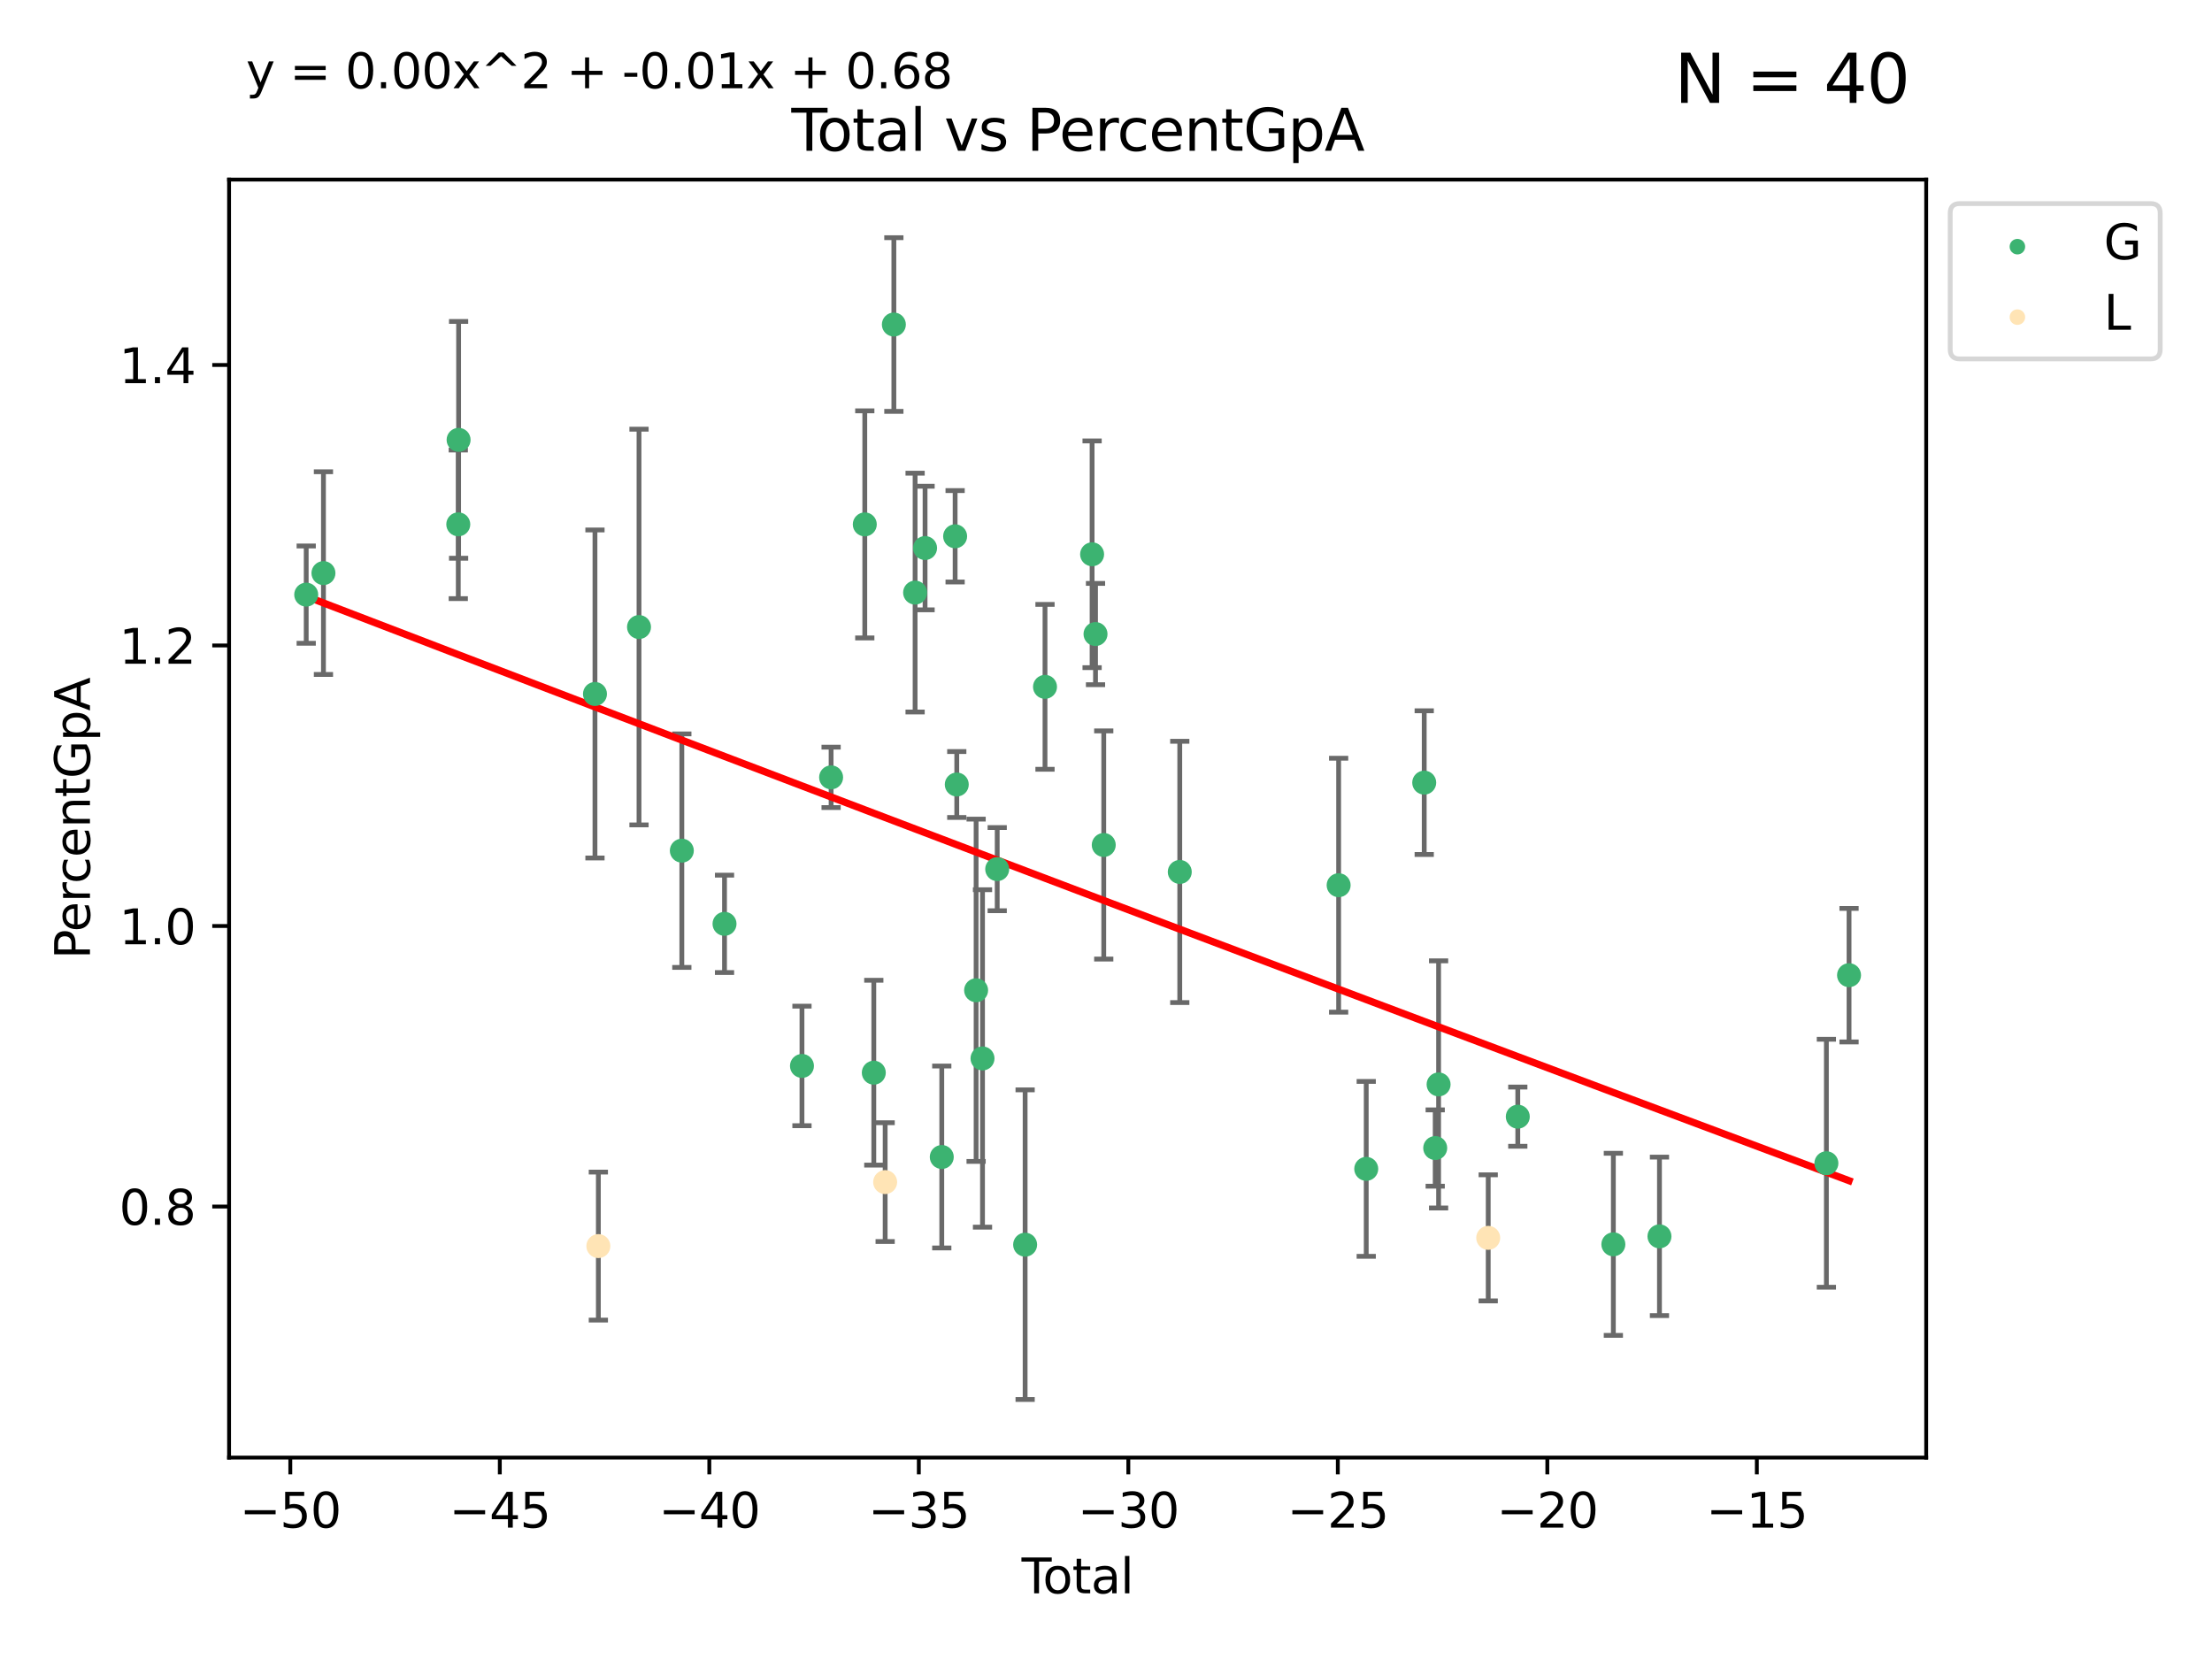 <?xml version="1.0" encoding="utf-8" standalone="no"?>
<!DOCTYPE svg PUBLIC "-//W3C//DTD SVG 1.1//EN"
  "http://www.w3.org/Graphics/SVG/1.1/DTD/svg11.dtd">
<svg xmlns:xlink="http://www.w3.org/1999/xlink" width="460.8pt" height="345.6pt" viewBox="0 0 460.8 345.6" xmlns="http://www.w3.org/2000/svg" version="1.1">
 <defs>
  <style type="text/css">*{stroke-linejoin: round; stroke-linecap: butt}</style>
 </defs>
 <g id="figure_1">
  <g id="patch_1">
   <path d="M 0 345.6 
L 460.8 345.6 
L 460.8 0 
L 0 0 
z
" style="fill: #ffffff"/>
  </g>
  <g id="axes_1">
   <g id="patch_2">
    <path d="M 47.72 303.64 
L 401.26 303.64 
L 401.26 37.411 
L 47.72 37.411 
z
" style="fill: #ffffff"/>
   </g>
   <g id="PathCollection_1">
    <defs>
     <path id="m8db651900d" d="M 0 1.118 
C 0.297 1.118 0.581 1 0.791 0.791 
C 1 0.581 1.118 0.297 1.118 0 
C 1.118 -0.297 1 -0.581 0.791 -0.791 
C 0.581 -1 0.297 -1.118 0 -1.118 
C -0.297 -1.118 -0.581 -1 -0.791 -0.791 
C -1 -0.581 -1.118 -0.297 -1.118 0 
C -1.118 0.297 -1 0.581 -0.791 0.791 
C -0.581 1 -0.297 1.118 0 1.118 
z
" style="stroke: #3cb371"/>
    </defs>
    <g clip-path="url(#pb68d96c25f)">
     <use xlink:href="#m8db651900d" x="63.79" y="123.872" style="fill: #3cb371; stroke: #3cb371"/>
     <use xlink:href="#m8db651900d" x="67.381" y="119.387" style="fill: #3cb371; stroke: #3cb371"/>
     <use xlink:href="#m8db651900d" x="95.468" y="109.229" style="fill: #3cb371; stroke: #3cb371"/>
     <use xlink:href="#m8db651900d" x="95.535" y="91.63" style="fill: #3cb371; stroke: #3cb371"/>
     <use xlink:href="#m8db651900d" x="123.943" y="144.568" style="fill: #3cb371; stroke: #3cb371"/>
     <use xlink:href="#m8db651900d" x="133.118" y="130.623" style="fill: #3cb371; stroke: #3cb371"/>
     <use xlink:href="#m8db651900d" x="142.038" y="177.207" style="fill: #3cb371; stroke: #3cb371"/>
     <use xlink:href="#m8db651900d" x="150.931" y="192.454" style="fill: #3cb371; stroke: #3cb371"/>
     <use xlink:href="#m8db651900d" x="167.065" y="222.054" style="fill: #3cb371; stroke: #3cb371"/>
     <use xlink:href="#m8db651900d" x="173.134" y="161.938" style="fill: #3cb371; stroke: #3cb371"/>
     <use xlink:href="#m8db651900d" x="180.151" y="109.24" style="fill: #3cb371; stroke: #3cb371"/>
     <use xlink:href="#m8db651900d" x="182.029" y="223.459" style="fill: #3cb371; stroke: #3cb371"/>
     <use xlink:href="#m8db651900d" x="186.208" y="67.604" style="fill: #3cb371; stroke: #3cb371"/>
     <use xlink:href="#m8db651900d" x="190.633" y="123.449" style="fill: #3cb371; stroke: #3cb371"/>
     <use xlink:href="#m8db651900d" x="192.708" y="114.166" style="fill: #3cb371; stroke: #3cb371"/>
     <use xlink:href="#m8db651900d" x="196.189" y="241.024" style="fill: #3cb371; stroke: #3cb371"/>
     <use xlink:href="#m8db651900d" x="198.97" y="111.717" style="fill: #3cb371; stroke: #3cb371"/>
     <use xlink:href="#m8db651900d" x="199.313" y="163.427" style="fill: #3cb371; stroke: #3cb371"/>
     <use xlink:href="#m8db651900d" x="203.342" y="206.291" style="fill: #3cb371; stroke: #3cb371"/>
     <use xlink:href="#m8db651900d" x="204.675" y="220.493" style="fill: #3cb371; stroke: #3cb371"/>
     <use xlink:href="#m8db651900d" x="207.737" y="181.058" style="fill: #3cb371; stroke: #3cb371"/>
     <use xlink:href="#m8db651900d" x="213.553" y="259.29" style="fill: #3cb371; stroke: #3cb371"/>
     <use xlink:href="#m8db651900d" x="217.694" y="143.083" style="fill: #3cb371; stroke: #3cb371"/>
     <use xlink:href="#m8db651900d" x="227.504" y="115.469" style="fill: #3cb371; stroke: #3cb371"/>
     <use xlink:href="#m8db651900d" x="228.216" y="132.085" style="fill: #3cb371; stroke: #3cb371"/>
     <use xlink:href="#m8db651900d" x="229.931" y="176.025" style="fill: #3cb371; stroke: #3cb371"/>
     <use xlink:href="#m8db651900d" x="245.768" y="181.639" style="fill: #3cb371; stroke: #3cb371"/>
     <use xlink:href="#m8db651900d" x="278.862" y="184.404" style="fill: #3cb371; stroke: #3cb371"/>
     <use xlink:href="#m8db651900d" x="284.612" y="243.496" style="fill: #3cb371; stroke: #3cb371"/>
     <use xlink:href="#m8db651900d" x="296.691" y="163.037" style="fill: #3cb371; stroke: #3cb371"/>
     <use xlink:href="#m8db651900d" x="298.981" y="239.157" style="fill: #3cb371; stroke: #3cb371"/>
     <use xlink:href="#m8db651900d" x="299.686" y="225.904" style="fill: #3cb371; stroke: #3cb371"/>
     <use xlink:href="#m8db651900d" x="316.184" y="232.623" style="fill: #3cb371; stroke: #3cb371"/>
     <use xlink:href="#m8db651900d" x="336.092" y="259.217" style="fill: #3cb371; stroke: #3cb371"/>
     <use xlink:href="#m8db651900d" x="345.697" y="257.557" style="fill: #3cb371; stroke: #3cb371"/>
     <use xlink:href="#m8db651900d" x="380.469" y="242.326" style="fill: #3cb371; stroke: #3cb371"/>
     <use xlink:href="#m8db651900d" x="385.19" y="203.147" style="fill: #3cb371; stroke: #3cb371"/>
    </g>
   </g>
   <g id="PathCollection_2">
    <defs>
     <path id="m737d427200" d="M 0 1.118 
C 0.297 1.118 0.581 1 0.791 0.791 
C 1 0.581 1.118 0.297 1.118 0 
C 1.118 -0.297 1 -0.581 0.791 -0.791 
C 0.581 -1 0.297 -1.118 0 -1.118 
C -0.297 -1.118 -0.581 -1 -0.791 -0.791 
C -1 -0.581 -1.118 -0.297 -1.118 0 
C -1.118 0.297 -1 0.581 -0.791 0.791 
C -0.581 1 -0.297 1.118 0 1.118 
z
" style="stroke: #ffe4b5"/>
    </defs>
    <g clip-path="url(#pb68d96c25f)">
     <use xlink:href="#m737d427200" x="124.649" y="259.583" style="fill: #ffe4b5; stroke: #ffe4b5"/>
     <use xlink:href="#m737d427200" x="184.394" y="246.254" style="fill: #ffe4b5; stroke: #ffe4b5"/>
     <use xlink:href="#m737d427200" x="310.023" y="257.868" style="fill: #ffe4b5; stroke: #ffe4b5"/>
    </g>
   </g>
   <g id="matplotlib.axis_1">
    <g id="xtick_1">
     <g id="line2d_1">
      <defs>
       <path id="md9a088b89c" d="M 0 0 
L 0 3.5 
" style="stroke: #000000; stroke-width: 0.8"/>
      </defs>
      <g>
       <use xlink:href="#md9a088b89c" x="60.476" y="303.64" style="stroke: #000000; stroke-width: 0.8"/>
      </g>
     </g>
     <g id="text_1">
      <!-- −50 -->
      <g transform="translate(49.923 318.238)scale(0.1 -0.1)">
       <defs>
        <path id="DejaVuSans-2212" d="M 678 2272 
L 4684 2272 
L 4684 1741 
L 678 1741 
L 678 2272 
z
" transform="scale(0.016)"/>
        <path id="DejaVuSans-35" d="M 691 4666 
L 3169 4666 
L 3169 4134 
L 1269 4134 
L 1269 2991 
Q 1406 3038 1543 3061 
Q 1681 3084 1819 3084 
Q 2600 3084 3056 2656 
Q 3513 2228 3513 1497 
Q 3513 744 3044 326 
Q 2575 -91 1722 -91 
Q 1428 -91 1123 -41 
Q 819 9 494 109 
L 494 744 
Q 775 591 1075 516 
Q 1375 441 1709 441 
Q 2250 441 2565 725 
Q 2881 1009 2881 1497 
Q 2881 1984 2565 2268 
Q 2250 2553 1709 2553 
Q 1456 2553 1204 2497 
Q 953 2441 691 2322 
L 691 4666 
z
" transform="scale(0.016)"/>
        <path id="DejaVuSans-30" d="M 2034 4250 
Q 1547 4250 1301 3770 
Q 1056 3291 1056 2328 
Q 1056 1369 1301 889 
Q 1547 409 2034 409 
Q 2525 409 2770 889 
Q 3016 1369 3016 2328 
Q 3016 3291 2770 3770 
Q 2525 4250 2034 4250 
z
M 2034 4750 
Q 2819 4750 3233 4129 
Q 3647 3509 3647 2328 
Q 3647 1150 3233 529 
Q 2819 -91 2034 -91 
Q 1250 -91 836 529 
Q 422 1150 422 2328 
Q 422 3509 836 4129 
Q 1250 4750 2034 4750 
z
" transform="scale(0.016)"/>
       </defs>
       <use xlink:href="#DejaVuSans-2212"/>
       <use xlink:href="#DejaVuSans-35" x="83.789"/>
       <use xlink:href="#DejaVuSans-30" x="147.412"/>
      </g>
     </g>
    </g>
    <g id="xtick_2">
     <g id="line2d_2">
      <g>
       <use xlink:href="#md9a088b89c" x="104.119" y="303.64" style="stroke: #000000; stroke-width: 0.8"/>
      </g>
     </g>
     <g id="text_2">
      <!-- −45 -->
      <g transform="translate(93.567 318.238)scale(0.1 -0.1)">
       <defs>
        <path id="DejaVuSans-34" d="M 2419 4116 
L 825 1625 
L 2419 1625 
L 2419 4116 
z
M 2253 4666 
L 3047 4666 
L 3047 1625 
L 3713 1625 
L 3713 1100 
L 3047 1100 
L 3047 0 
L 2419 0 
L 2419 1100 
L 313 1100 
L 313 1709 
L 2253 4666 
z
" transform="scale(0.016)"/>
       </defs>
       <use xlink:href="#DejaVuSans-2212"/>
       <use xlink:href="#DejaVuSans-34" x="83.789"/>
       <use xlink:href="#DejaVuSans-35" x="147.412"/>
      </g>
     </g>
    </g>
    <g id="xtick_3">
     <g id="line2d_3">
      <g>
       <use xlink:href="#md9a088b89c" x="147.763" y="303.64" style="stroke: #000000; stroke-width: 0.8"/>
      </g>
     </g>
     <g id="text_3">
      <!-- −40 -->
      <g transform="translate(137.21 318.238)scale(0.1 -0.1)">
       <use xlink:href="#DejaVuSans-2212"/>
       <use xlink:href="#DejaVuSans-34" x="83.789"/>
       <use xlink:href="#DejaVuSans-30" x="147.412"/>
      </g>
     </g>
    </g>
    <g id="xtick_4">
     <g id="line2d_4">
      <g>
       <use xlink:href="#md9a088b89c" x="191.406" y="303.64" style="stroke: #000000; stroke-width: 0.8"/>
      </g>
     </g>
     <g id="text_4">
      <!-- −35 -->
      <g transform="translate(180.854 318.238)scale(0.1 -0.1)">
       <defs>
        <path id="DejaVuSans-33" d="M 2597 2516 
Q 3050 2419 3304 2112 
Q 3559 1806 3559 1356 
Q 3559 666 3084 287 
Q 2609 -91 1734 -91 
Q 1441 -91 1130 -33 
Q 819 25 488 141 
L 488 750 
Q 750 597 1062 519 
Q 1375 441 1716 441 
Q 2309 441 2620 675 
Q 2931 909 2931 1356 
Q 2931 1769 2642 2001 
Q 2353 2234 1838 2234 
L 1294 2234 
L 1294 2753 
L 1863 2753 
Q 2328 2753 2575 2939 
Q 2822 3125 2822 3475 
Q 2822 3834 2567 4026 
Q 2313 4219 1838 4219 
Q 1578 4219 1281 4162 
Q 984 4106 628 3988 
L 628 4550 
Q 988 4650 1302 4700 
Q 1616 4750 1894 4750 
Q 2613 4750 3031 4423 
Q 3450 4097 3450 3541 
Q 3450 3153 3228 2886 
Q 3006 2619 2597 2516 
z
" transform="scale(0.016)"/>
       </defs>
       <use xlink:href="#DejaVuSans-2212"/>
       <use xlink:href="#DejaVuSans-33" x="83.789"/>
       <use xlink:href="#DejaVuSans-35" x="147.412"/>
      </g>
     </g>
    </g>
    <g id="xtick_5">
     <g id="line2d_5">
      <g>
       <use xlink:href="#md9a088b89c" x="235.05" y="303.64" style="stroke: #000000; stroke-width: 0.8"/>
      </g>
     </g>
     <g id="text_5">
      <!-- −30 -->
      <g transform="translate(224.497 318.238)scale(0.1 -0.1)">
       <use xlink:href="#DejaVuSans-2212"/>
       <use xlink:href="#DejaVuSans-33" x="83.789"/>
       <use xlink:href="#DejaVuSans-30" x="147.412"/>
      </g>
     </g>
    </g>
    <g id="xtick_6">
     <g id="line2d_6">
      <g>
       <use xlink:href="#md9a088b89c" x="278.693" y="303.64" style="stroke: #000000; stroke-width: 0.8"/>
      </g>
     </g>
     <g id="text_6">
      <!-- −25 -->
      <g transform="translate(268.141 318.238)scale(0.1 -0.1)">
       <defs>
        <path id="DejaVuSans-32" d="M 1228 531 
L 3431 531 
L 3431 0 
L 469 0 
L 469 531 
Q 828 903 1448 1529 
Q 2069 2156 2228 2338 
Q 2531 2678 2651 2914 
Q 2772 3150 2772 3378 
Q 2772 3750 2511 3984 
Q 2250 4219 1831 4219 
Q 1534 4219 1204 4116 
Q 875 4013 500 3803 
L 500 4441 
Q 881 4594 1212 4672 
Q 1544 4750 1819 4750 
Q 2544 4750 2975 4387 
Q 3406 4025 3406 3419 
Q 3406 3131 3298 2873 
Q 3191 2616 2906 2266 
Q 2828 2175 2409 1742 
Q 1991 1309 1228 531 
z
" transform="scale(0.016)"/>
       </defs>
       <use xlink:href="#DejaVuSans-2212"/>
       <use xlink:href="#DejaVuSans-32" x="83.789"/>
       <use xlink:href="#DejaVuSans-35" x="147.412"/>
      </g>
     </g>
    </g>
    <g id="xtick_7">
     <g id="line2d_7">
      <g>
       <use xlink:href="#md9a088b89c" x="322.336" y="303.64" style="stroke: #000000; stroke-width: 0.8"/>
      </g>
     </g>
     <g id="text_7">
      <!-- −20 -->
      <g transform="translate(311.784 318.238)scale(0.1 -0.1)">
       <use xlink:href="#DejaVuSans-2212"/>
       <use xlink:href="#DejaVuSans-32" x="83.789"/>
       <use xlink:href="#DejaVuSans-30" x="147.412"/>
      </g>
     </g>
    </g>
    <g id="xtick_8">
     <g id="line2d_8">
      <g>
       <use xlink:href="#md9a088b89c" x="365.98" y="303.64" style="stroke: #000000; stroke-width: 0.8"/>
      </g>
     </g>
     <g id="text_8">
      <!-- −15 -->
      <g transform="translate(355.428 318.238)scale(0.1 -0.1)">
       <defs>
        <path id="DejaVuSans-31" d="M 794 531 
L 1825 531 
L 1825 4091 
L 703 3866 
L 703 4441 
L 1819 4666 
L 2450 4666 
L 2450 531 
L 3481 531 
L 3481 0 
L 794 0 
L 794 531 
z
" transform="scale(0.016)"/>
       </defs>
       <use xlink:href="#DejaVuSans-2212"/>
       <use xlink:href="#DejaVuSans-31" x="83.789"/>
       <use xlink:href="#DejaVuSans-35" x="147.412"/>
      </g>
     </g>
    </g>
    <g id="text_9">
     <!-- Total -->
     <g transform="translate(212.813 331.917)scale(0.1 -0.1)">
      <defs>
       <path id="DejaVuSans-54" d="M -19 4666 
L 3928 4666 
L 3928 4134 
L 2272 4134 
L 2272 0 
L 1638 0 
L 1638 4134 
L -19 4134 
L -19 4666 
z
" transform="scale(0.016)"/>
       <path id="DejaVuSans-6f" d="M 1959 3097 
Q 1497 3097 1228 2736 
Q 959 2375 959 1747 
Q 959 1119 1226 758 
Q 1494 397 1959 397 
Q 2419 397 2687 759 
Q 2956 1122 2956 1747 
Q 2956 2369 2687 2733 
Q 2419 3097 1959 3097 
z
M 1959 3584 
Q 2709 3584 3137 3096 
Q 3566 2609 3566 1747 
Q 3566 888 3137 398 
Q 2709 -91 1959 -91 
Q 1206 -91 779 398 
Q 353 888 353 1747 
Q 353 2609 779 3096 
Q 1206 3584 1959 3584 
z
" transform="scale(0.016)"/>
       <path id="DejaVuSans-74" d="M 1172 4494 
L 1172 3500 
L 2356 3500 
L 2356 3053 
L 1172 3053 
L 1172 1153 
Q 1172 725 1289 603 
Q 1406 481 1766 481 
L 2356 481 
L 2356 0 
L 1766 0 
Q 1100 0 847 248 
Q 594 497 594 1153 
L 594 3053 
L 172 3053 
L 172 3500 
L 594 3500 
L 594 4494 
L 1172 4494 
z
" transform="scale(0.016)"/>
       <path id="DejaVuSans-61" d="M 2194 1759 
Q 1497 1759 1228 1600 
Q 959 1441 959 1056 
Q 959 750 1161 570 
Q 1363 391 1709 391 
Q 2188 391 2477 730 
Q 2766 1069 2766 1631 
L 2766 1759 
L 2194 1759 
z
M 3341 1997 
L 3341 0 
L 2766 0 
L 2766 531 
Q 2569 213 2275 61 
Q 1981 -91 1556 -91 
Q 1019 -91 701 211 
Q 384 513 384 1019 
Q 384 1609 779 1909 
Q 1175 2209 1959 2209 
L 2766 2209 
L 2766 2266 
Q 2766 2663 2505 2880 
Q 2244 3097 1772 3097 
Q 1472 3097 1187 3025 
Q 903 2953 641 2809 
L 641 3341 
Q 956 3463 1253 3523 
Q 1550 3584 1831 3584 
Q 2591 3584 2966 3190 
Q 3341 2797 3341 1997 
z
" transform="scale(0.016)"/>
       <path id="DejaVuSans-6c" d="M 603 4863 
L 1178 4863 
L 1178 0 
L 603 0 
L 603 4863 
z
" transform="scale(0.016)"/>
      </defs>
      <use xlink:href="#DejaVuSans-54"/>
      <use xlink:href="#DejaVuSans-6f" x="44.084"/>
      <use xlink:href="#DejaVuSans-74" x="105.266"/>
      <use xlink:href="#DejaVuSans-61" x="144.475"/>
      <use xlink:href="#DejaVuSans-6c" x="205.754"/>
     </g>
    </g>
   </g>
   <g id="matplotlib.axis_2">
    <g id="ytick_1">
     <g id="line2d_9">
      <defs>
       <path id="m14e44b4a8f" d="M 0 0 
L -3.5 0 
" style="stroke: #000000; stroke-width: 0.8"/>
      </defs>
      <g>
       <use xlink:href="#m14e44b4a8f" x="47.72" y="251.345" style="stroke: #000000; stroke-width: 0.8"/>
      </g>
     </g>
     <g id="text_10">
      <!-- 0.8 -->
      <g transform="translate(24.817 255.144)scale(0.1 -0.1)">
       <defs>
        <path id="DejaVuSans-2e" d="M 684 794 
L 1344 794 
L 1344 0 
L 684 0 
L 684 794 
z
" transform="scale(0.016)"/>
        <path id="DejaVuSans-38" d="M 2034 2216 
Q 1584 2216 1326 1975 
Q 1069 1734 1069 1313 
Q 1069 891 1326 650 
Q 1584 409 2034 409 
Q 2484 409 2743 651 
Q 3003 894 3003 1313 
Q 3003 1734 2745 1975 
Q 2488 2216 2034 2216 
z
M 1403 2484 
Q 997 2584 770 2862 
Q 544 3141 544 3541 
Q 544 4100 942 4425 
Q 1341 4750 2034 4750 
Q 2731 4750 3128 4425 
Q 3525 4100 3525 3541 
Q 3525 3141 3298 2862 
Q 3072 2584 2669 2484 
Q 3125 2378 3379 2068 
Q 3634 1759 3634 1313 
Q 3634 634 3220 271 
Q 2806 -91 2034 -91 
Q 1263 -91 848 271 
Q 434 634 434 1313 
Q 434 1759 690 2068 
Q 947 2378 1403 2484 
z
M 1172 3481 
Q 1172 3119 1398 2916 
Q 1625 2713 2034 2713 
Q 2441 2713 2670 2916 
Q 2900 3119 2900 3481 
Q 2900 3844 2670 4047 
Q 2441 4250 2034 4250 
Q 1625 4250 1398 4047 
Q 1172 3844 1172 3481 
z
" transform="scale(0.016)"/>
       </defs>
       <use xlink:href="#DejaVuSans-30"/>
       <use xlink:href="#DejaVuSans-2e" x="63.623"/>
       <use xlink:href="#DejaVuSans-38" x="95.41"/>
      </g>
     </g>
    </g>
    <g id="ytick_2">
     <g id="line2d_10">
      <g>
       <use xlink:href="#m14e44b4a8f" x="47.72" y="192.906" style="stroke: #000000; stroke-width: 0.8"/>
      </g>
     </g>
     <g id="text_11">
      <!-- 1.0 -->
      <g transform="translate(24.817 196.705)scale(0.1 -0.1)">
       <use xlink:href="#DejaVuSans-31"/>
       <use xlink:href="#DejaVuSans-2e" x="63.623"/>
       <use xlink:href="#DejaVuSans-30" x="95.41"/>
      </g>
     </g>
    </g>
    <g id="ytick_3">
     <g id="line2d_11">
      <g>
       <use xlink:href="#m14e44b4a8f" x="47.72" y="134.466" style="stroke: #000000; stroke-width: 0.8"/>
      </g>
     </g>
     <g id="text_12">
      <!-- 1.2 -->
      <g transform="translate(24.817 138.266)scale(0.1 -0.1)">
       <use xlink:href="#DejaVuSans-31"/>
       <use xlink:href="#DejaVuSans-2e" x="63.623"/>
       <use xlink:href="#DejaVuSans-32" x="95.41"/>
      </g>
     </g>
    </g>
    <g id="ytick_4">
     <g id="line2d_12">
      <g>
       <use xlink:href="#m14e44b4a8f" x="47.72" y="76.027" style="stroke: #000000; stroke-width: 0.8"/>
      </g>
     </g>
     <g id="text_13">
      <!-- 1.4 -->
      <g transform="translate(24.817 79.826)scale(0.1 -0.1)">
       <use xlink:href="#DejaVuSans-31"/>
       <use xlink:href="#DejaVuSans-2e" x="63.623"/>
       <use xlink:href="#DejaVuSans-34" x="95.41"/>
      </g>
     </g>
    </g>
    <g id="text_14">
     <!-- PercentGpA -->
     <g transform="translate(18.737 199.802)rotate(-90)scale(0.1 -0.1)">
      <defs>
       <path id="DejaVuSans-50" d="M 1259 4147 
L 1259 2394 
L 2053 2394 
Q 2494 2394 2734 2622 
Q 2975 2850 2975 3272 
Q 2975 3691 2734 3919 
Q 2494 4147 2053 4147 
L 1259 4147 
z
M 628 4666 
L 2053 4666 
Q 2838 4666 3239 4311 
Q 3641 3956 3641 3272 
Q 3641 2581 3239 2228 
Q 2838 1875 2053 1875 
L 1259 1875 
L 1259 0 
L 628 0 
L 628 4666 
z
" transform="scale(0.016)"/>
       <path id="DejaVuSans-65" d="M 3597 1894 
L 3597 1613 
L 953 1613 
Q 991 1019 1311 708 
Q 1631 397 2203 397 
Q 2534 397 2845 478 
Q 3156 559 3463 722 
L 3463 178 
Q 3153 47 2828 -22 
Q 2503 -91 2169 -91 
Q 1331 -91 842 396 
Q 353 884 353 1716 
Q 353 2575 817 3079 
Q 1281 3584 2069 3584 
Q 2775 3584 3186 3129 
Q 3597 2675 3597 1894 
z
M 3022 2063 
Q 3016 2534 2758 2815 
Q 2500 3097 2075 3097 
Q 1594 3097 1305 2825 
Q 1016 2553 972 2059 
L 3022 2063 
z
" transform="scale(0.016)"/>
       <path id="DejaVuSans-72" d="M 2631 2963 
Q 2534 3019 2420 3045 
Q 2306 3072 2169 3072 
Q 1681 3072 1420 2755 
Q 1159 2438 1159 1844 
L 1159 0 
L 581 0 
L 581 3500 
L 1159 3500 
L 1159 2956 
Q 1341 3275 1631 3429 
Q 1922 3584 2338 3584 
Q 2397 3584 2469 3576 
Q 2541 3569 2628 3553 
L 2631 2963 
z
" transform="scale(0.016)"/>
       <path id="DejaVuSans-63" d="M 3122 3366 
L 3122 2828 
Q 2878 2963 2633 3030 
Q 2388 3097 2138 3097 
Q 1578 3097 1268 2742 
Q 959 2388 959 1747 
Q 959 1106 1268 751 
Q 1578 397 2138 397 
Q 2388 397 2633 464 
Q 2878 531 3122 666 
L 3122 134 
Q 2881 22 2623 -34 
Q 2366 -91 2075 -91 
Q 1284 -91 818 406 
Q 353 903 353 1747 
Q 353 2603 823 3093 
Q 1294 3584 2113 3584 
Q 2378 3584 2631 3529 
Q 2884 3475 3122 3366 
z
" transform="scale(0.016)"/>
       <path id="DejaVuSans-6e" d="M 3513 2113 
L 3513 0 
L 2938 0 
L 2938 2094 
Q 2938 2591 2744 2837 
Q 2550 3084 2163 3084 
Q 1697 3084 1428 2787 
Q 1159 2491 1159 1978 
L 1159 0 
L 581 0 
L 581 3500 
L 1159 3500 
L 1159 2956 
Q 1366 3272 1645 3428 
Q 1925 3584 2291 3584 
Q 2894 3584 3203 3211 
Q 3513 2838 3513 2113 
z
" transform="scale(0.016)"/>
       <path id="DejaVuSans-47" d="M 3809 666 
L 3809 1919 
L 2778 1919 
L 2778 2438 
L 4434 2438 
L 4434 434 
Q 4069 175 3628 42 
Q 3188 -91 2688 -91 
Q 1594 -91 976 548 
Q 359 1188 359 2328 
Q 359 3472 976 4111 
Q 1594 4750 2688 4750 
Q 3144 4750 3555 4637 
Q 3966 4525 4313 4306 
L 4313 3634 
Q 3963 3931 3569 4081 
Q 3175 4231 2741 4231 
Q 1884 4231 1454 3753 
Q 1025 3275 1025 2328 
Q 1025 1384 1454 906 
Q 1884 428 2741 428 
Q 3075 428 3337 486 
Q 3600 544 3809 666 
z
" transform="scale(0.016)"/>
       <path id="DejaVuSans-70" d="M 1159 525 
L 1159 -1331 
L 581 -1331 
L 581 3500 
L 1159 3500 
L 1159 2969 
Q 1341 3281 1617 3432 
Q 1894 3584 2278 3584 
Q 2916 3584 3314 3078 
Q 3713 2572 3713 1747 
Q 3713 922 3314 415 
Q 2916 -91 2278 -91 
Q 1894 -91 1617 61 
Q 1341 213 1159 525 
z
M 3116 1747 
Q 3116 2381 2855 2742 
Q 2594 3103 2138 3103 
Q 1681 3103 1420 2742 
Q 1159 2381 1159 1747 
Q 1159 1113 1420 752 
Q 1681 391 2138 391 
Q 2594 391 2855 752 
Q 3116 1113 3116 1747 
z
" transform="scale(0.016)"/>
       <path id="DejaVuSans-41" d="M 2188 4044 
L 1331 1722 
L 3047 1722 
L 2188 4044 
z
M 1831 4666 
L 2547 4666 
L 4325 0 
L 3669 0 
L 3244 1197 
L 1141 1197 
L 716 0 
L 50 0 
L 1831 4666 
z
" transform="scale(0.016)"/>
      </defs>
      <use xlink:href="#DejaVuSans-50"/>
      <use xlink:href="#DejaVuSans-65" x="56.678"/>
      <use xlink:href="#DejaVuSans-72" x="118.201"/>
      <use xlink:href="#DejaVuSans-63" x="157.064"/>
      <use xlink:href="#DejaVuSans-65" x="212.045"/>
      <use xlink:href="#DejaVuSans-6e" x="273.568"/>
      <use xlink:href="#DejaVuSans-74" x="336.947"/>
      <use xlink:href="#DejaVuSans-47" x="376.156"/>
      <use xlink:href="#DejaVuSans-70" x="453.646"/>
      <use xlink:href="#DejaVuSans-41" x="517.123"/>
     </g>
    </g>
   </g>
   <g id="LineCollection_1">
    <path d="M 63.79 134.006 
L 63.79 113.739 
" clip-path="url(#pb68d96c25f)" style="fill: none; stroke: #696969"/>
    <path d="M 67.381 140.499 
L 67.381 98.276 
" clip-path="url(#pb68d96c25f)" style="fill: none; stroke: #696969"/>
    <path d="M 95.468 124.708 
L 95.468 93.749 
" clip-path="url(#pb68d96c25f)" style="fill: none; stroke: #696969"/>
    <path d="M 95.535 116.295 
L 95.535 66.966 
" clip-path="url(#pb68d96c25f)" style="fill: none; stroke: #696969"/>
    <path d="M 123.943 178.735 
L 123.943 110.4 
" clip-path="url(#pb68d96c25f)" style="fill: none; stroke: #696969"/>
    <path d="M 133.118 171.838 
L 133.118 89.409 
" clip-path="url(#pb68d96c25f)" style="fill: none; stroke: #696969"/>
    <path d="M 142.038 201.529 
L 142.038 152.885 
" clip-path="url(#pb68d96c25f)" style="fill: none; stroke: #696969"/>
    <path d="M 150.931 202.597 
L 150.931 182.311 
" clip-path="url(#pb68d96c25f)" style="fill: none; stroke: #696969"/>
    <path d="M 167.065 234.504 
L 167.065 209.603 
" clip-path="url(#pb68d96c25f)" style="fill: none; stroke: #696969"/>
    <path d="M 173.134 168.232 
L 173.134 155.644 
" clip-path="url(#pb68d96c25f)" style="fill: none; stroke: #696969"/>
    <path d="M 180.151 132.894 
L 180.151 85.586 
" clip-path="url(#pb68d96c25f)" style="fill: none; stroke: #696969"/>
    <path d="M 182.029 242.714 
L 182.029 204.204 
" clip-path="url(#pb68d96c25f)" style="fill: none; stroke: #696969"/>
    <path d="M 186.208 85.696 
L 186.208 49.513 
" clip-path="url(#pb68d96c25f)" style="fill: none; stroke: #696969"/>
    <path d="M 190.633 148.326 
L 190.633 98.572 
" clip-path="url(#pb68d96c25f)" style="fill: none; stroke: #696969"/>
    <path d="M 192.708 127.041 
L 192.708 101.292 
" clip-path="url(#pb68d96c25f)" style="fill: none; stroke: #696969"/>
    <path d="M 196.189 259.972 
L 196.189 222.077 
" clip-path="url(#pb68d96c25f)" style="fill: none; stroke: #696969"/>
    <path d="M 198.97 121.236 
L 198.97 102.198 
" clip-path="url(#pb68d96c25f)" style="fill: none; stroke: #696969"/>
    <path d="M 199.313 170.292 
L 199.313 156.562 
" clip-path="url(#pb68d96c25f)" style="fill: none; stroke: #696969"/>
    <path d="M 203.342 241.942 
L 203.342 170.64 
" clip-path="url(#pb68d96c25f)" style="fill: none; stroke: #696969"/>
    <path d="M 204.675 255.64 
L 204.675 185.347 
" clip-path="url(#pb68d96c25f)" style="fill: none; stroke: #696969"/>
    <path d="M 207.737 189.72 
L 207.737 172.397 
" clip-path="url(#pb68d96c25f)" style="fill: none; stroke: #696969"/>
    <path d="M 213.553 291.539 
L 213.553 227.042 
" clip-path="url(#pb68d96c25f)" style="fill: none; stroke: #696969"/>
    <path d="M 217.694 160.254 
L 217.694 125.911 
" clip-path="url(#pb68d96c25f)" style="fill: none; stroke: #696969"/>
    <path d="M 227.504 139.085 
L 227.504 91.853 
" clip-path="url(#pb68d96c25f)" style="fill: none; stroke: #696969"/>
    <path d="M 228.216 142.634 
L 228.216 121.535 
" clip-path="url(#pb68d96c25f)" style="fill: none; stroke: #696969"/>
    <path d="M 229.931 199.792 
L 229.931 152.259 
" clip-path="url(#pb68d96c25f)" style="fill: none; stroke: #696969"/>
    <path d="M 245.768 208.854 
L 245.768 154.425 
" clip-path="url(#pb68d96c25f)" style="fill: none; stroke: #696969"/>
    <path d="M 278.862 210.849 
L 278.862 157.959 
" clip-path="url(#pb68d96c25f)" style="fill: none; stroke: #696969"/>
    <path d="M 284.612 261.714 
L 284.612 225.278 
" clip-path="url(#pb68d96c25f)" style="fill: none; stroke: #696969"/>
    <path d="M 296.691 178.003 
L 296.691 148.071 
" clip-path="url(#pb68d96c25f)" style="fill: none; stroke: #696969"/>
    <path d="M 298.981 247.104 
L 298.981 231.211 
" clip-path="url(#pb68d96c25f)" style="fill: none; stroke: #696969"/>
    <path d="M 299.686 251.648 
L 299.686 200.159 
" clip-path="url(#pb68d96c25f)" style="fill: none; stroke: #696969"/>
    <path d="M 316.184 238.789 
L 316.184 226.456 
" clip-path="url(#pb68d96c25f)" style="fill: none; stroke: #696969"/>
    <path d="M 336.092 278.186 
L 336.092 240.248 
" clip-path="url(#pb68d96c25f)" style="fill: none; stroke: #696969"/>
    <path d="M 345.697 274.068 
L 345.697 241.045 
" clip-path="url(#pb68d96c25f)" style="fill: none; stroke: #696969"/>
    <path d="M 380.469 268.152 
L 380.469 216.5 
" clip-path="url(#pb68d96c25f)" style="fill: none; stroke: #696969"/>
    <path d="M 385.19 217.056 
L 385.19 189.239 
" clip-path="url(#pb68d96c25f)" style="fill: none; stroke: #696969"/>
   </g>
   <g id="line2d_13">
    <defs>
     <path id="m6081e7f7b5" d="M 2 0 
L -2 -0 
" style="stroke: #696969"/>
    </defs>
    <g clip-path="url(#pb68d96c25f)">
     <use xlink:href="#m6081e7f7b5" x="63.79" y="134.006" style="fill: #696969; stroke: #696969"/>
     <use xlink:href="#m6081e7f7b5" x="67.381" y="140.499" style="fill: #696969; stroke: #696969"/>
     <use xlink:href="#m6081e7f7b5" x="95.468" y="124.708" style="fill: #696969; stroke: #696969"/>
     <use xlink:href="#m6081e7f7b5" x="95.535" y="116.295" style="fill: #696969; stroke: #696969"/>
     <use xlink:href="#m6081e7f7b5" x="123.943" y="178.735" style="fill: #696969; stroke: #696969"/>
     <use xlink:href="#m6081e7f7b5" x="133.118" y="171.838" style="fill: #696969; stroke: #696969"/>
     <use xlink:href="#m6081e7f7b5" x="142.038" y="201.529" style="fill: #696969; stroke: #696969"/>
     <use xlink:href="#m6081e7f7b5" x="150.931" y="202.597" style="fill: #696969; stroke: #696969"/>
     <use xlink:href="#m6081e7f7b5" x="167.065" y="234.504" style="fill: #696969; stroke: #696969"/>
     <use xlink:href="#m6081e7f7b5" x="173.134" y="168.232" style="fill: #696969; stroke: #696969"/>
     <use xlink:href="#m6081e7f7b5" x="180.151" y="132.894" style="fill: #696969; stroke: #696969"/>
     <use xlink:href="#m6081e7f7b5" x="182.029" y="242.714" style="fill: #696969; stroke: #696969"/>
     <use xlink:href="#m6081e7f7b5" x="186.208" y="85.696" style="fill: #696969; stroke: #696969"/>
     <use xlink:href="#m6081e7f7b5" x="190.633" y="148.326" style="fill: #696969; stroke: #696969"/>
     <use xlink:href="#m6081e7f7b5" x="192.708" y="127.041" style="fill: #696969; stroke: #696969"/>
     <use xlink:href="#m6081e7f7b5" x="196.189" y="259.972" style="fill: #696969; stroke: #696969"/>
     <use xlink:href="#m6081e7f7b5" x="198.97" y="121.236" style="fill: #696969; stroke: #696969"/>
     <use xlink:href="#m6081e7f7b5" x="199.313" y="170.292" style="fill: #696969; stroke: #696969"/>
     <use xlink:href="#m6081e7f7b5" x="203.342" y="241.942" style="fill: #696969; stroke: #696969"/>
     <use xlink:href="#m6081e7f7b5" x="204.675" y="255.64" style="fill: #696969; stroke: #696969"/>
     <use xlink:href="#m6081e7f7b5" x="207.737" y="189.72" style="fill: #696969; stroke: #696969"/>
     <use xlink:href="#m6081e7f7b5" x="213.553" y="291.539" style="fill: #696969; stroke: #696969"/>
     <use xlink:href="#m6081e7f7b5" x="217.694" y="160.254" style="fill: #696969; stroke: #696969"/>
     <use xlink:href="#m6081e7f7b5" x="227.504" y="139.085" style="fill: #696969; stroke: #696969"/>
     <use xlink:href="#m6081e7f7b5" x="228.216" y="142.634" style="fill: #696969; stroke: #696969"/>
     <use xlink:href="#m6081e7f7b5" x="229.931" y="199.792" style="fill: #696969; stroke: #696969"/>
     <use xlink:href="#m6081e7f7b5" x="245.768" y="208.854" style="fill: #696969; stroke: #696969"/>
     <use xlink:href="#m6081e7f7b5" x="278.862" y="210.849" style="fill: #696969; stroke: #696969"/>
     <use xlink:href="#m6081e7f7b5" x="284.612" y="261.714" style="fill: #696969; stroke: #696969"/>
     <use xlink:href="#m6081e7f7b5" x="296.691" y="178.003" style="fill: #696969; stroke: #696969"/>
     <use xlink:href="#m6081e7f7b5" x="298.981" y="247.104" style="fill: #696969; stroke: #696969"/>
     <use xlink:href="#m6081e7f7b5" x="299.686" y="251.648" style="fill: #696969; stroke: #696969"/>
     <use xlink:href="#m6081e7f7b5" x="316.184" y="238.789" style="fill: #696969; stroke: #696969"/>
     <use xlink:href="#m6081e7f7b5" x="336.092" y="278.186" style="fill: #696969; stroke: #696969"/>
     <use xlink:href="#m6081e7f7b5" x="345.697" y="274.068" style="fill: #696969; stroke: #696969"/>
     <use xlink:href="#m6081e7f7b5" x="380.469" y="268.152" style="fill: #696969; stroke: #696969"/>
     <use xlink:href="#m6081e7f7b5" x="385.19" y="217.056" style="fill: #696969; stroke: #696969"/>
    </g>
   </g>
   <g id="line2d_14">
    <g clip-path="url(#pb68d96c25f)">
     <use xlink:href="#m6081e7f7b5" x="63.79" y="113.739" style="fill: #696969; stroke: #696969"/>
     <use xlink:href="#m6081e7f7b5" x="67.381" y="98.276" style="fill: #696969; stroke: #696969"/>
     <use xlink:href="#m6081e7f7b5" x="95.468" y="93.749" style="fill: #696969; stroke: #696969"/>
     <use xlink:href="#m6081e7f7b5" x="95.535" y="66.966" style="fill: #696969; stroke: #696969"/>
     <use xlink:href="#m6081e7f7b5" x="123.943" y="110.4" style="fill: #696969; stroke: #696969"/>
     <use xlink:href="#m6081e7f7b5" x="133.118" y="89.409" style="fill: #696969; stroke: #696969"/>
     <use xlink:href="#m6081e7f7b5" x="142.038" y="152.885" style="fill: #696969; stroke: #696969"/>
     <use xlink:href="#m6081e7f7b5" x="150.931" y="182.311" style="fill: #696969; stroke: #696969"/>
     <use xlink:href="#m6081e7f7b5" x="167.065" y="209.603" style="fill: #696969; stroke: #696969"/>
     <use xlink:href="#m6081e7f7b5" x="173.134" y="155.644" style="fill: #696969; stroke: #696969"/>
     <use xlink:href="#m6081e7f7b5" x="180.151" y="85.586" style="fill: #696969; stroke: #696969"/>
     <use xlink:href="#m6081e7f7b5" x="182.029" y="204.204" style="fill: #696969; stroke: #696969"/>
     <use xlink:href="#m6081e7f7b5" x="186.208" y="49.513" style="fill: #696969; stroke: #696969"/>
     <use xlink:href="#m6081e7f7b5" x="190.633" y="98.572" style="fill: #696969; stroke: #696969"/>
     <use xlink:href="#m6081e7f7b5" x="192.708" y="101.292" style="fill: #696969; stroke: #696969"/>
     <use xlink:href="#m6081e7f7b5" x="196.189" y="222.077" style="fill: #696969; stroke: #696969"/>
     <use xlink:href="#m6081e7f7b5" x="198.97" y="102.198" style="fill: #696969; stroke: #696969"/>
     <use xlink:href="#m6081e7f7b5" x="199.313" y="156.562" style="fill: #696969; stroke: #696969"/>
     <use xlink:href="#m6081e7f7b5" x="203.342" y="170.64" style="fill: #696969; stroke: #696969"/>
     <use xlink:href="#m6081e7f7b5" x="204.675" y="185.347" style="fill: #696969; stroke: #696969"/>
     <use xlink:href="#m6081e7f7b5" x="207.737" y="172.397" style="fill: #696969; stroke: #696969"/>
     <use xlink:href="#m6081e7f7b5" x="213.553" y="227.042" style="fill: #696969; stroke: #696969"/>
     <use xlink:href="#m6081e7f7b5" x="217.694" y="125.911" style="fill: #696969; stroke: #696969"/>
     <use xlink:href="#m6081e7f7b5" x="227.504" y="91.853" style="fill: #696969; stroke: #696969"/>
     <use xlink:href="#m6081e7f7b5" x="228.216" y="121.535" style="fill: #696969; stroke: #696969"/>
     <use xlink:href="#m6081e7f7b5" x="229.931" y="152.259" style="fill: #696969; stroke: #696969"/>
     <use xlink:href="#m6081e7f7b5" x="245.768" y="154.425" style="fill: #696969; stroke: #696969"/>
     <use xlink:href="#m6081e7f7b5" x="278.862" y="157.959" style="fill: #696969; stroke: #696969"/>
     <use xlink:href="#m6081e7f7b5" x="284.612" y="225.278" style="fill: #696969; stroke: #696969"/>
     <use xlink:href="#m6081e7f7b5" x="296.691" y="148.071" style="fill: #696969; stroke: #696969"/>
     <use xlink:href="#m6081e7f7b5" x="298.981" y="231.211" style="fill: #696969; stroke: #696969"/>
     <use xlink:href="#m6081e7f7b5" x="299.686" y="200.159" style="fill: #696969; stroke: #696969"/>
     <use xlink:href="#m6081e7f7b5" x="316.184" y="226.456" style="fill: #696969; stroke: #696969"/>
     <use xlink:href="#m6081e7f7b5" x="336.092" y="240.248" style="fill: #696969; stroke: #696969"/>
     <use xlink:href="#m6081e7f7b5" x="345.697" y="241.045" style="fill: #696969; stroke: #696969"/>
     <use xlink:href="#m6081e7f7b5" x="380.469" y="216.5" style="fill: #696969; stroke: #696969"/>
     <use xlink:href="#m6081e7f7b5" x="385.19" y="189.239" style="fill: #696969; stroke: #696969"/>
    </g>
   </g>
   <g id="LineCollection_2">
    <path d="M 124.649 274.998 
L 124.649 244.168 
" clip-path="url(#pb68d96c25f)" style="fill: none; stroke: #696969"/>
    <path d="M 184.394 258.628 
L 184.394 233.88 
" clip-path="url(#pb68d96c25f)" style="fill: none; stroke: #696969"/>
    <path d="M 310.023 271 
L 310.023 244.735 
" clip-path="url(#pb68d96c25f)" style="fill: none; stroke: #696969"/>
   </g>
   <g id="line2d_15">
    <g clip-path="url(#pb68d96c25f)">
     <use xlink:href="#m6081e7f7b5" x="124.649" y="274.998" style="fill: #696969; stroke: #696969"/>
     <use xlink:href="#m6081e7f7b5" x="184.394" y="258.628" style="fill: #696969; stroke: #696969"/>
     <use xlink:href="#m6081e7f7b5" x="310.023" y="271" style="fill: #696969; stroke: #696969"/>
    </g>
   </g>
   <g id="line2d_16">
    <g clip-path="url(#pb68d96c25f)">
     <use xlink:href="#m6081e7f7b5" x="124.649" y="244.168" style="fill: #696969; stroke: #696969"/>
     <use xlink:href="#m6081e7f7b5" x="184.394" y="233.88" style="fill: #696969; stroke: #696969"/>
     <use xlink:href="#m6081e7f7b5" x="310.023" y="244.735" style="fill: #696969; stroke: #696969"/>
    </g>
   </g>
   <g id="line2d_17">
    <path d="M 63.79 124.226 
L 67.381 125.605 
L 95.468 136.377 
L 95.535 136.403 
L 123.943 147.27 
L 124.649 147.54 
L 133.118 150.775 
L 142.038 154.179 
L 150.931 157.57 
L 167.065 163.716 
L 173.134 166.026 
L 180.151 168.695 
L 182.029 169.409 
L 184.394 170.308 
L 186.208 170.997 
L 190.633 172.678 
L 192.708 173.466 
L 196.189 174.789 
L 198.97 175.844 
L 199.313 175.975 
L 203.342 177.503 
L 204.675 178.009 
L 207.737 179.171 
L 213.553 181.376 
L 217.694 182.946 
L 227.504 186.662 
L 228.216 186.932 
L 229.931 187.581 
L 245.768 193.573 
L 278.862 206.065 
L 284.612 208.232 
L 296.691 212.781 
L 298.981 213.642 
L 299.686 213.908 
L 310.023 217.795 
L 316.184 220.111 
L 336.092 227.584 
L 345.697 231.184 
L 380.469 244.194 
L 385.19 245.958 
" clip-path="url(#pb68d96c25f)" style="fill: none; stroke: #ff0000; stroke-width: 1.5; stroke-linecap: square"/>
   </g>
   <g id="line2d_18">
    <defs>
     <path id="m02dab4d0a2" d="M 0 2 
C 0.53 2 1.039 1.789 1.414 1.414 
C 1.789 1.039 2 0.53 2 0 
C 2 -0.53 1.789 -1.039 1.414 -1.414 
C 1.039 -1.789 0.53 -2 0 -2 
C -0.53 -2 -1.039 -1.789 -1.414 -1.414 
C -1.789 -1.039 -2 -0.53 -2 0 
C -2 0.53 -1.789 1.039 -1.414 1.414 
C -1.039 1.789 -0.53 2 0 2 
z
" style="stroke: #3cb371"/>
    </defs>
    <g clip-path="url(#pb68d96c25f)">
     <use xlink:href="#m02dab4d0a2" x="63.79" y="123.872" style="fill: #3cb371; stroke: #3cb371"/>
     <use xlink:href="#m02dab4d0a2" x="67.381" y="119.387" style="fill: #3cb371; stroke: #3cb371"/>
     <use xlink:href="#m02dab4d0a2" x="95.468" y="109.229" style="fill: #3cb371; stroke: #3cb371"/>
     <use xlink:href="#m02dab4d0a2" x="95.535" y="91.63" style="fill: #3cb371; stroke: #3cb371"/>
     <use xlink:href="#m02dab4d0a2" x="123.943" y="144.568" style="fill: #3cb371; stroke: #3cb371"/>
     <use xlink:href="#m02dab4d0a2" x="133.118" y="130.623" style="fill: #3cb371; stroke: #3cb371"/>
     <use xlink:href="#m02dab4d0a2" x="142.038" y="177.207" style="fill: #3cb371; stroke: #3cb371"/>
     <use xlink:href="#m02dab4d0a2" x="150.931" y="192.454" style="fill: #3cb371; stroke: #3cb371"/>
     <use xlink:href="#m02dab4d0a2" x="167.065" y="222.054" style="fill: #3cb371; stroke: #3cb371"/>
     <use xlink:href="#m02dab4d0a2" x="173.134" y="161.938" style="fill: #3cb371; stroke: #3cb371"/>
     <use xlink:href="#m02dab4d0a2" x="180.151" y="109.24" style="fill: #3cb371; stroke: #3cb371"/>
     <use xlink:href="#m02dab4d0a2" x="182.029" y="223.459" style="fill: #3cb371; stroke: #3cb371"/>
     <use xlink:href="#m02dab4d0a2" x="186.208" y="67.604" style="fill: #3cb371; stroke: #3cb371"/>
     <use xlink:href="#m02dab4d0a2" x="190.633" y="123.449" style="fill: #3cb371; stroke: #3cb371"/>
     <use xlink:href="#m02dab4d0a2" x="192.708" y="114.166" style="fill: #3cb371; stroke: #3cb371"/>
     <use xlink:href="#m02dab4d0a2" x="196.189" y="241.024" style="fill: #3cb371; stroke: #3cb371"/>
     <use xlink:href="#m02dab4d0a2" x="198.97" y="111.717" style="fill: #3cb371; stroke: #3cb371"/>
     <use xlink:href="#m02dab4d0a2" x="199.313" y="163.427" style="fill: #3cb371; stroke: #3cb371"/>
     <use xlink:href="#m02dab4d0a2" x="203.342" y="206.291" style="fill: #3cb371; stroke: #3cb371"/>
     <use xlink:href="#m02dab4d0a2" x="204.675" y="220.493" style="fill: #3cb371; stroke: #3cb371"/>
     <use xlink:href="#m02dab4d0a2" x="207.737" y="181.058" style="fill: #3cb371; stroke: #3cb371"/>
     <use xlink:href="#m02dab4d0a2" x="213.553" y="259.29" style="fill: #3cb371; stroke: #3cb371"/>
     <use xlink:href="#m02dab4d0a2" x="217.694" y="143.083" style="fill: #3cb371; stroke: #3cb371"/>
     <use xlink:href="#m02dab4d0a2" x="227.504" y="115.469" style="fill: #3cb371; stroke: #3cb371"/>
     <use xlink:href="#m02dab4d0a2" x="228.216" y="132.085" style="fill: #3cb371; stroke: #3cb371"/>
     <use xlink:href="#m02dab4d0a2" x="229.931" y="176.025" style="fill: #3cb371; stroke: #3cb371"/>
     <use xlink:href="#m02dab4d0a2" x="245.768" y="181.639" style="fill: #3cb371; stroke: #3cb371"/>
     <use xlink:href="#m02dab4d0a2" x="278.862" y="184.404" style="fill: #3cb371; stroke: #3cb371"/>
     <use xlink:href="#m02dab4d0a2" x="284.612" y="243.496" style="fill: #3cb371; stroke: #3cb371"/>
     <use xlink:href="#m02dab4d0a2" x="296.691" y="163.037" style="fill: #3cb371; stroke: #3cb371"/>
     <use xlink:href="#m02dab4d0a2" x="298.981" y="239.157" style="fill: #3cb371; stroke: #3cb371"/>
     <use xlink:href="#m02dab4d0a2" x="299.686" y="225.904" style="fill: #3cb371; stroke: #3cb371"/>
     <use xlink:href="#m02dab4d0a2" x="316.184" y="232.623" style="fill: #3cb371; stroke: #3cb371"/>
     <use xlink:href="#m02dab4d0a2" x="336.092" y="259.217" style="fill: #3cb371; stroke: #3cb371"/>
     <use xlink:href="#m02dab4d0a2" x="345.697" y="257.557" style="fill: #3cb371; stroke: #3cb371"/>
     <use xlink:href="#m02dab4d0a2" x="380.469" y="242.326" style="fill: #3cb371; stroke: #3cb371"/>
     <use xlink:href="#m02dab4d0a2" x="385.19" y="203.147" style="fill: #3cb371; stroke: #3cb371"/>
    </g>
   </g>
   <g id="line2d_19">
    <defs>
     <path id="m984d6de9c1" d="M 0 2 
C 0.53 2 1.039 1.789 1.414 1.414 
C 1.789 1.039 2 0.53 2 0 
C 2 -0.53 1.789 -1.039 1.414 -1.414 
C 1.039 -1.789 0.53 -2 0 -2 
C -0.53 -2 -1.039 -1.789 -1.414 -1.414 
C -1.789 -1.039 -2 -0.53 -2 0 
C -2 0.53 -1.789 1.039 -1.414 1.414 
C -1.039 1.789 -0.53 2 0 2 
z
" style="stroke: #ffe4b5"/>
    </defs>
    <g clip-path="url(#pb68d96c25f)">
     <use xlink:href="#m984d6de9c1" x="124.649" y="259.583" style="fill: #ffe4b5; stroke: #ffe4b5"/>
     <use xlink:href="#m984d6de9c1" x="184.394" y="246.254" style="fill: #ffe4b5; stroke: #ffe4b5"/>
     <use xlink:href="#m984d6de9c1" x="310.023" y="257.868" style="fill: #ffe4b5; stroke: #ffe4b5"/>
    </g>
   </g>
   <g id="patch_3">
    <path d="M 47.72 303.64 
L 47.72 37.411 
" style="fill: none; stroke: #000000; stroke-width: 0.8; stroke-linejoin: miter; stroke-linecap: square"/>
   </g>
   <g id="patch_4">
    <path d="M 401.26 303.64 
L 401.26 37.411 
" style="fill: none; stroke: #000000; stroke-width: 0.8; stroke-linejoin: miter; stroke-linecap: square"/>
   </g>
   <g id="patch_5">
    <path d="M 47.72 303.64 
L 401.26 303.64 
" style="fill: none; stroke: #000000; stroke-width: 0.8; stroke-linejoin: miter; stroke-linecap: square"/>
   </g>
   <g id="patch_6">
    <path d="M 47.72 37.411 
L 401.26 37.411 
" style="fill: none; stroke: #000000; stroke-width: 0.8; stroke-linejoin: miter; stroke-linecap: square"/>
   </g>
   <g id="text_15">
    <!-- N = 40 -->
    <g transform="translate(348.806 21.426)scale(0.14 -0.14)">
     <defs>
      <path id="DejaVuSans-4e" d="M 628 4666 
L 1478 4666 
L 3547 763 
L 3547 4666 
L 4159 4666 
L 4159 0 
L 3309 0 
L 1241 3903 
L 1241 0 
L 628 0 
L 628 4666 
z
" transform="scale(0.016)"/>
      <path id="DejaVuSans-20" transform="scale(0.016)"/>
      <path id="DejaVuSans-3d" d="M 678 2906 
L 4684 2906 
L 4684 2381 
L 678 2381 
L 678 2906 
z
M 678 1631 
L 4684 1631 
L 4684 1100 
L 678 1100 
L 678 1631 
z
" transform="scale(0.016)"/>
     </defs>
     <use xlink:href="#DejaVuSans-4e"/>
     <use xlink:href="#DejaVuSans-20" x="74.805"/>
     <use xlink:href="#DejaVuSans-3d" x="106.592"/>
     <use xlink:href="#DejaVuSans-20" x="190.381"/>
     <use xlink:href="#DejaVuSans-34" x="222.168"/>
     <use xlink:href="#DejaVuSans-30" x="285.791"/>
    </g>
   </g>
   <g id="text_16">
    <!-- y = 0.00x^2 + -0.01x + 0.68 -->
    <g transform="translate(51.255 18.387)scale(0.1 -0.1)">
     <defs>
      <path id="DejaVuSans-79" d="M 2059 -325 
Q 1816 -950 1584 -1140 
Q 1353 -1331 966 -1331 
L 506 -1331 
L 506 -850 
L 844 -850 
Q 1081 -850 1212 -737 
Q 1344 -625 1503 -206 
L 1606 56 
L 191 3500 
L 800 3500 
L 1894 763 
L 2988 3500 
L 3597 3500 
L 2059 -325 
z
" transform="scale(0.016)"/>
      <path id="DejaVuSans-78" d="M 3513 3500 
L 2247 1797 
L 3578 0 
L 2900 0 
L 1881 1375 
L 863 0 
L 184 0 
L 1544 1831 
L 300 3500 
L 978 3500 
L 1906 2253 
L 2834 3500 
L 3513 3500 
z
" transform="scale(0.016)"/>
      <path id="DejaVuSans-5e" d="M 2988 4666 
L 4684 2925 
L 4056 2925 
L 2681 4159 
L 1306 2925 
L 678 2925 
L 2375 4666 
L 2988 4666 
z
" transform="scale(0.016)"/>
      <path id="DejaVuSans-2b" d="M 2944 4013 
L 2944 2272 
L 4684 2272 
L 4684 1741 
L 2944 1741 
L 2944 0 
L 2419 0 
L 2419 1741 
L 678 1741 
L 678 2272 
L 2419 2272 
L 2419 4013 
L 2944 4013 
z
" transform="scale(0.016)"/>
      <path id="DejaVuSans-2d" d="M 313 2009 
L 1997 2009 
L 1997 1497 
L 313 1497 
L 313 2009 
z
" transform="scale(0.016)"/>
      <path id="DejaVuSans-36" d="M 2113 2584 
Q 1688 2584 1439 2293 
Q 1191 2003 1191 1497 
Q 1191 994 1439 701 
Q 1688 409 2113 409 
Q 2538 409 2786 701 
Q 3034 994 3034 1497 
Q 3034 2003 2786 2293 
Q 2538 2584 2113 2584 
z
M 3366 4563 
L 3366 3988 
Q 3128 4100 2886 4159 
Q 2644 4219 2406 4219 
Q 1781 4219 1451 3797 
Q 1122 3375 1075 2522 
Q 1259 2794 1537 2939 
Q 1816 3084 2150 3084 
Q 2853 3084 3261 2657 
Q 3669 2231 3669 1497 
Q 3669 778 3244 343 
Q 2819 -91 2113 -91 
Q 1303 -91 875 529 
Q 447 1150 447 2328 
Q 447 3434 972 4092 
Q 1497 4750 2381 4750 
Q 2619 4750 2861 4703 
Q 3103 4656 3366 4563 
z
" transform="scale(0.016)"/>
     </defs>
     <use xlink:href="#DejaVuSans-79"/>
     <use xlink:href="#DejaVuSans-20" x="59.18"/>
     <use xlink:href="#DejaVuSans-3d" x="90.967"/>
     <use xlink:href="#DejaVuSans-20" x="174.756"/>
     <use xlink:href="#DejaVuSans-30" x="206.543"/>
     <use xlink:href="#DejaVuSans-2e" x="270.166"/>
     <use xlink:href="#DejaVuSans-30" x="301.953"/>
     <use xlink:href="#DejaVuSans-30" x="365.576"/>
     <use xlink:href="#DejaVuSans-78" x="429.199"/>
     <use xlink:href="#DejaVuSans-5e" x="488.379"/>
     <use xlink:href="#DejaVuSans-32" x="572.168"/>
     <use xlink:href="#DejaVuSans-20" x="635.791"/>
     <use xlink:href="#DejaVuSans-2b" x="667.578"/>
     <use xlink:href="#DejaVuSans-20" x="751.367"/>
     <use xlink:href="#DejaVuSans-2d" x="783.154"/>
     <use xlink:href="#DejaVuSans-30" x="819.238"/>
     <use xlink:href="#DejaVuSans-2e" x="882.861"/>
     <use xlink:href="#DejaVuSans-30" x="914.648"/>
     <use xlink:href="#DejaVuSans-31" x="978.271"/>
     <use xlink:href="#DejaVuSans-78" x="1041.895"/>
     <use xlink:href="#DejaVuSans-20" x="1101.074"/>
     <use xlink:href="#DejaVuSans-2b" x="1132.861"/>
     <use xlink:href="#DejaVuSans-20" x="1216.65"/>
     <use xlink:href="#DejaVuSans-30" x="1248.438"/>
     <use xlink:href="#DejaVuSans-2e" x="1312.061"/>
     <use xlink:href="#DejaVuSans-36" x="1343.848"/>
     <use xlink:href="#DejaVuSans-38" x="1407.471"/>
    </g>
   </g>
   <g id="text_17">
    <!-- Total vs PercentGpA -->
    <g transform="translate(164.856 31.411)scale(0.12 -0.12)">
     <defs>
      <path id="DejaVuSans-76" d="M 191 3500 
L 800 3500 
L 1894 563 
L 2988 3500 
L 3597 3500 
L 2284 0 
L 1503 0 
L 191 3500 
z
" transform="scale(0.016)"/>
      <path id="DejaVuSans-73" d="M 2834 3397 
L 2834 2853 
Q 2591 2978 2328 3040 
Q 2066 3103 1784 3103 
Q 1356 3103 1142 2972 
Q 928 2841 928 2578 
Q 928 2378 1081 2264 
Q 1234 2150 1697 2047 
L 1894 2003 
Q 2506 1872 2764 1633 
Q 3022 1394 3022 966 
Q 3022 478 2636 193 
Q 2250 -91 1575 -91 
Q 1294 -91 989 -36 
Q 684 19 347 128 
L 347 722 
Q 666 556 975 473 
Q 1284 391 1588 391 
Q 1994 391 2212 530 
Q 2431 669 2431 922 
Q 2431 1156 2273 1281 
Q 2116 1406 1581 1522 
L 1381 1569 
Q 847 1681 609 1914 
Q 372 2147 372 2553 
Q 372 3047 722 3315 
Q 1072 3584 1716 3584 
Q 2034 3584 2315 3537 
Q 2597 3491 2834 3397 
z
" transform="scale(0.016)"/>
     </defs>
     <use xlink:href="#DejaVuSans-54"/>
     <use xlink:href="#DejaVuSans-6f" x="44.084"/>
     <use xlink:href="#DejaVuSans-74" x="105.266"/>
     <use xlink:href="#DejaVuSans-61" x="144.475"/>
     <use xlink:href="#DejaVuSans-6c" x="205.754"/>
     <use xlink:href="#DejaVuSans-20" x="233.537"/>
     <use xlink:href="#DejaVuSans-76" x="265.324"/>
     <use xlink:href="#DejaVuSans-73" x="324.504"/>
     <use xlink:href="#DejaVuSans-20" x="376.604"/>
     <use xlink:href="#DejaVuSans-50" x="408.391"/>
     <use xlink:href="#DejaVuSans-65" x="465.068"/>
     <use xlink:href="#DejaVuSans-72" x="526.592"/>
     <use xlink:href="#DejaVuSans-63" x="565.455"/>
     <use xlink:href="#DejaVuSans-65" x="620.436"/>
     <use xlink:href="#DejaVuSans-6e" x="681.959"/>
     <use xlink:href="#DejaVuSans-74" x="745.338"/>
     <use xlink:href="#DejaVuSans-47" x="784.547"/>
     <use xlink:href="#DejaVuSans-70" x="862.037"/>
     <use xlink:href="#DejaVuSans-41" x="925.514"/>
    </g>
   </g>
   <g id="legend_1">
    <g id="patch_7">
     <path d="M 408.26 74.767 
L 448.008 74.767 
Q 450.008 74.767 450.008 72.767 
L 450.008 44.411 
Q 450.008 42.411 448.008 42.411 
L 408.26 42.411 
Q 406.26 42.411 406.26 44.411 
L 406.26 72.767 
Q 406.26 74.767 408.26 74.767 
z
" style="fill: #ffffff; opacity: 0.8; stroke: #cccccc; stroke-linejoin: miter"/>
    </g>
    <g id="PathCollection_3">
     <g>
      <use xlink:href="#m8db651900d" x="420.26" y="51.385" style="fill: #3cb371; stroke: #3cb371"/>
     </g>
    </g>
    <g id="text_18">
     <!-- G -->
     <g transform="translate(438.26 54.01)scale(0.1 -0.1)">
      <use xlink:href="#DejaVuSans-47"/>
     </g>
    </g>
    <g id="PathCollection_4">
     <g>
      <use xlink:href="#m737d427200" x="420.26" y="66.063" style="fill: #ffe4b5; stroke: #ffe4b5"/>
     </g>
    </g>
    <g id="text_19">
     <!-- L -->
     <g transform="translate(438.26 68.688)scale(0.1 -0.1)">
      <defs>
       <path id="DejaVuSans-4c" d="M 628 4666 
L 1259 4666 
L 1259 531 
L 3531 531 
L 3531 0 
L 628 0 
L 628 4666 
z
" transform="scale(0.016)"/>
      </defs>
      <use xlink:href="#DejaVuSans-4c"/>
     </g>
    </g>
   </g>
  </g>
 </g>
 <defs>
  <clipPath id="pb68d96c25f">
   <rect x="47.72" y="37.411" width="353.54" height="266.229"/>
  </clipPath>
 </defs>
</svg>

